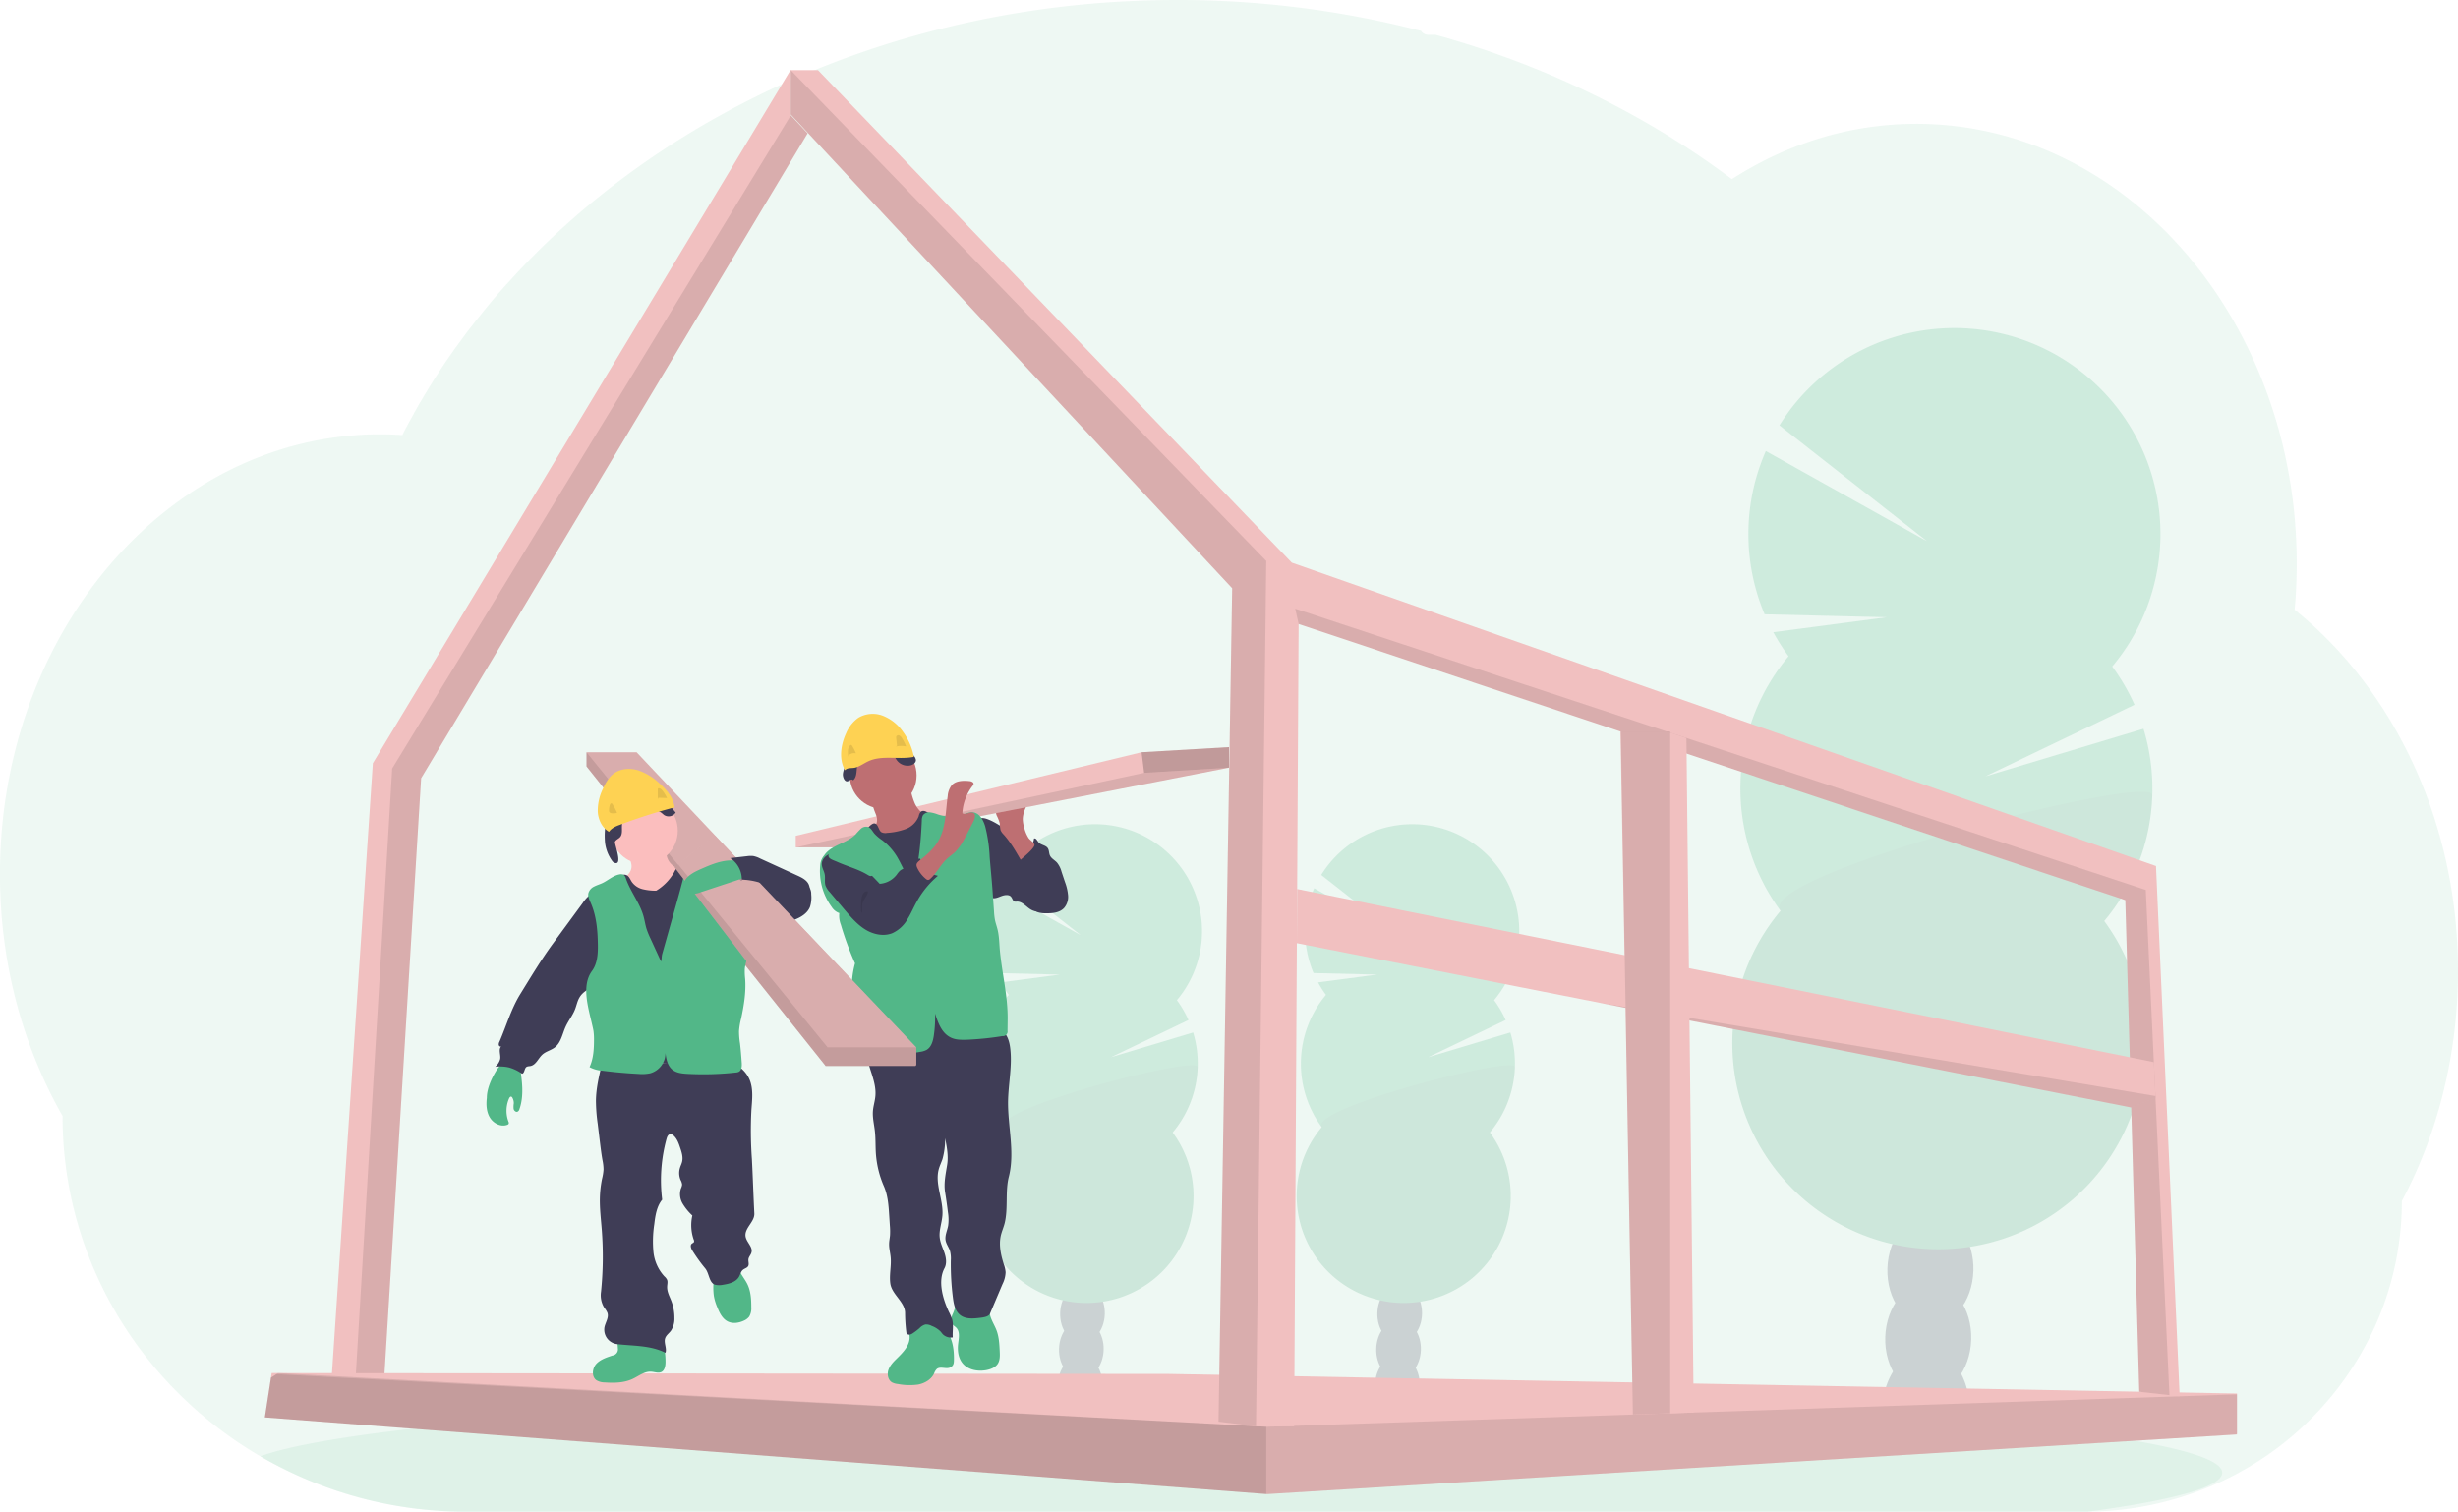 <svg id="e43251fe-2b99-4b63-8176-d5da4893f038" data-name="Layer 1" xmlns="http://www.w3.org/2000/svg" width="1177.82" height="724.47" viewBox="0 0 1177.82 724.47"><title>under construction</title><path d="M1188.91,553.07a241.36,241.36,0,0,1-7.07,58.24q-2.38,9.63-5.53,18.86a222.72,222.72,0,0,1-8.92,22.32q-2.55,5.52-5.39,10.82a145.56,145.56,0,0,1-12.17,58.49,150.79,150.79,0,0,1-73.18,75.4,153.93,153.93,0,0,1-65.33,15H234.68a195.68,195.68,0,0,1-98.42-26.31l-.46-.26q-6.39-3.74-12.46-7.92a195.41,195.41,0,0,1-25.57-21.08A190.28,190.28,0,0,1,69.66,721.8a185.86,185.86,0,0,1-28.59-99.23c-18.95-33.25-30-73.08-30-115.88,0-54,17.56-103.26,46.41-140.55a197.6,197.6,0,0,1,19.71-21.93,183.42,183.42,0,0,1,22.54-18.45,175.38,175.38,0,0,1,20-12c2.89-1.47,5.79-2.86,8.74-4.15,2.59-1.15,5.21-2.22,7.86-3.23q4.77-1.81,9.66-3.33t9.65-2.66q7-1.71,14.24-2.78c4-.59,8-1,12-1.31,3.18-.24,6.39-.37,9.62-.41h1.75c3.56,0,7.1.14,10.61.38.37-.74.77-1.49,1.14-2.22,1.4-2.67,2.85-5.33,4.31-7.93a.25.25,0,0,1,0-.07c.25-.46.5-.91.76-1.35,1.18-2.13,2.41-4.24,3.67-6.33.58-1,1.15-1.94,1.74-2.88a7.66,7.66,0,0,1,.41-.68q.9-1.5,1.83-3,4.63-7.4,9.63-14.54l.85-1.22c.52-.74,1-1.46,1.58-2.2,1.38-1.93,2.8-3.87,4.23-5.77,1-1.36,2-2.71,3.08-4q3.9-5,8-10t8.52-9.87c.4-.45.8-.89,1.22-1.33l4.27-4.66h0c.21-.22.39-.42.59-.62h0c.51-.55,1-1.1,1.55-1.63,2.29-2.43,4.64-4.81,7-7.18a381.2,381.2,0,0,1,38.3-33.37c.53-.42,1.07-.82,1.6-1.22,2.54-1.91,5.12-3.8,7.7-5.66a405.31,405.31,0,0,1,44.41-27.7c1.06-.61,2.14-1.18,3.23-1.74a424,424,0,0,1,42.49-19.56c7.91-3.13,16-6.07,24.14-8.76,5.42-1.78,10.86-3.47,16.37-5.06Q459.4,102,472.5,99.05a463.35,463.35,0,0,1,78.24-10.66q12-.61,24.27-.63a465,465,0,0,1,117,14.8,4.22,4.22,0,0,0,3.63,1.89H699c1.46.4,2.91.8,4.37,1.22q12.23,3.52,24.11,7.69l2,.72a430.44,430.44,0,0,1,56.91,25,410.69,410.69,0,0,1,47.65,29.44q3.51,2.52,6.92,5.08,4.14-2.65,8.42-5.08a165.62,165.62,0,0,1,34.88-14.87,159.1,159.1,0,0,1,78.24-3.06c33.25,7.05,63.35,24.55,87.66,49.44a204.55,204.55,0,0,1,26.29,33.38c.55.86,1.1,1.73,1.63,2.61a220,220,0,0,1,16.74,33.37c.17.43.34.83.49,1.25a231.09,231.09,0,0,1,10.3,33.35c.12.58.26,1.15.38,1.73a240.11,240.11,0,0,1,4.92,33.37c0,.4,0,.81.08,1.23q.63,8.71.64,17.6c0,5.3-.18,10.56-.51,15.78,0,.57-.08,1.16-.13,1.75-.09,1.51-.22,3-.35,4.52a189.79,189.79,0,0,1,21.38,20.17q4.37,4.77,8.46,9.9a210.61,210.61,0,0,1,21.8,33.37C1179.19,475.33,1188.91,512.88,1188.91,553.07Z" transform="translate(-11.09 -87.76)" fill="#52b788" opacity="0.1"/><path d="M1075.91,793.5c0,6.83-23.53,13.23-64.59,18.73H234.68a195.68,195.68,0,0,1-98.42-26.31l-.46-.26c11.8-4.3,33.1-8.31,62.09-11.93h0l1.3-.16c13-1.59,27.53-3.1,43.41-4.53.4,0,.81-.06,1.21-.11h0q18.9-1.68,40.21-3.15c.45,0,.89-.08,1.34-.1q8.22-.59,16.78-1.12h0l2.2-.14c41.55-2.58,88.78-4.64,140-6h.06q10.76-.3,21.75-.53,12.22-.29,24.74-.51c6.37-.14,12.82-.24,19.29-.34h.15c29.19-.44,59.35-.66,90.19-.66,76.26,0,148.34,1.39,212.21,3.89h.18c9.82.38,19.46.8,28.86,1.23l8,.38q15.91.76,31,1.63h0C999.07,770.24,1075.91,781.17,1075.91,793.5Z" transform="translate(-11.09 -87.76)" fill="#52b788" opacity="0.1"/><g opacity="0.2"><path d="M691.37,751.79A19,19,0,0,1,691,755q-10.44-1.66-21-3c0-.28,0-.57,0-.86a16.88,16.88,0,0,1,2.5-8.48c2.06-3.26,5.19-5.3,8.64-5.19s6.44,2.34,8.29,5.71A16.87,16.87,0,0,1,691.37,751.79Z" transform="translate(-11.09 -87.76)" fill="#3f3d56"/><ellipse cx="681.21" cy="734.33" rx="14.01" ry="10.7" transform="translate(-85.32 1304.28) rotate(-88.19)" fill="#3f3d56"/><ellipse cx="681.75" cy="717.21" rx="14.01" ry="10.7" transform="translate(-67.68 1288.24) rotate(-88.19)" fill="#3f3d56"/><ellipse cx="682.29" cy="700.09" rx="14.01" ry="10.7" transform="translate(-50.05 1272.2) rotate(-88.19)" fill="#3f3d56"/><ellipse cx="682.83" cy="682.97" rx="14.01" ry="10.7" transform="translate(-32.42 1256.16) rotate(-88.19)" fill="#3f3d56"/><path d="M646.47,564.55a49.66,49.66,0,0,1-3.8-6l28.26-3.73-30.42-.73a51.38,51.38,0,0,1,.31-40.64l40.12,22.45-36.75-28.84a51.28,51.28,0,1,1,82.84,60,50.8,50.8,0,0,1,5.55,9.53l-37.09,17.8,39.33-11.83A51.34,51.34,0,0,1,725,630.47a51.28,51.28,0,1,1-80.56-2.54,51.28,51.28,0,0,1,2-63.38Z" transform="translate(-11.09 -87.76)" fill="#52b788"/><path d="M737,599.13a51,51,0,0,1-12,31.34,51.28,51.28,0,1,1-80.56-2.54C637.87,619,737.18,593.38,737,599.13Z" transform="translate(-11.09 -87.76)" opacity="0.1"/></g><g opacity="0.2"><path d="M539.37,751.79A19,19,0,0,1,539,755q-10.44-1.66-21-3c0-.28,0-.57,0-.86a16.88,16.88,0,0,1,2.5-8.48c2.06-3.26,5.19-5.3,8.64-5.19s6.44,2.34,8.29,5.71A16.87,16.87,0,0,1,539.37,751.79Z" transform="translate(-11.09 -87.76)" fill="#3f3d56"/><ellipse cx="529.21" cy="734.33" rx="14.01" ry="10.7" transform="translate(-232.53 1152.36) rotate(-88.19)" fill="#3f3d56"/><ellipse cx="529.75" cy="717.21" rx="14.01" ry="10.7" transform="translate(-214.89 1136.32) rotate(-88.19)" fill="#3f3d56"/><ellipse cx="530.29" cy="700.09" rx="14.01" ry="10.7" transform="translate(-197.26 1120.28) rotate(-88.19)" fill="#3f3d56"/><ellipse cx="530.83" cy="682.97" rx="14.01" ry="10.7" transform="translate(-179.63 1104.24) rotate(-88.19)" fill="#3f3d56"/><path d="M494.47,564.55a49.66,49.66,0,0,1-3.8-6l28.26-3.73-30.42-.73a51.38,51.38,0,0,1,.31-40.64l40.12,22.45-36.75-28.84a51.28,51.28,0,1,1,82.84,60,50.8,50.8,0,0,1,5.55,9.53l-37.09,17.8,39.33-11.83A51.34,51.34,0,0,1,573,630.47a51.28,51.28,0,1,1-80.56-2.54,51.28,51.28,0,0,1,2-63.38Z" transform="translate(-11.09 -87.76)" fill="#52b788"/><path d="M585,599.13a51,51,0,0,1-12,31.34,51.28,51.28,0,1,1-80.56-2.54C485.87,619,585.18,593.38,585,599.13Z" transform="translate(-11.09 -87.76)" opacity="0.1"/></g><g opacity="0.2"><path d="M954.57,762.73a37.3,37.3,0,0,1-.73,6.08q-20.1-3.21-40.49-5.74c0-.54,0-1.09,0-1.65a32.5,32.5,0,0,1,4.82-16.33c4-6.27,10-10.2,16.63-10s12.4,4.51,16,11A32.53,32.53,0,0,1,954.57,762.73Z" transform="translate(-11.09 -87.76)" fill="#3f3d56"/><ellipse cx="935" cy="729.11" rx="26.98" ry="20.61" transform="translate(165.69 1552.9) rotate(-88.19)" fill="#3f3d56"/><ellipse cx="936.04" cy="696.15" rx="26.98" ry="20.61" transform="translate(199.64 1522.02) rotate(-88.19)" fill="#3f3d56"/><ellipse cx="937.08" cy="663.2" rx="26.98" ry="20.61" transform="translate(233.59 1491.14) rotate(-88.19)" fill="#3f3d56"/><ellipse cx="938.12" cy="630.24" rx="26.98" ry="20.61" transform="matrix(0.03, -1, 1, 0.03, 267.53, 1460.26)" fill="#3f3d56"/><path d="M868.12,402.27a99.27,99.27,0,0,1-7.31-11.53l54.4-7.18-58.55-1.41a98.9,98.9,0,0,1,.58-78.24l77.25,43.21L863.75,291.6a98.72,98.72,0,1,1,159.47,115.56,98.71,98.71,0,0,1,10.69,18.35L962.5,459.8,1038.21,437a98.75,98.75,0,0,1-18.83,92.15,98.72,98.72,0,1,1-155.1-4.89,98.75,98.75,0,0,1,3.84-122Z" transform="translate(-11.09 -87.76)" fill="#52b788"/><path d="M1042.42,468.83a98.34,98.34,0,0,1-23,60.34,98.72,98.72,0,1,1-155.1-4.89C851.58,507.07,1042.77,457.76,1042.42,468.83Z" transform="translate(-11.09 -87.76)" opacity="0.1"/></g><polygon points="157.82 676.73 168.31 676.7 183.1 676.7 201.8 372.92 386.99 63.89 378.94 55.25 378.94 33.37 178.66 365.76 157.82 676.73" fill="#f1c0c0"/><polygon points="169.43 676.7 183.1 676.7 201.8 372.92 386.99 63.89 378.94 55.25 187.92 368.29 169.43 676.7" opacity="0.1"/><polygon points="126.91 679.26 606.76 715.98 607.17 716.01 1071.56 687.45 1071.91 687.43 1071.91 667.82 560.21 658.43 133.3 658.02 130.18 658.02 129.84 660.22 126.91 679.26" fill="#f1c0c0"/><polygon points="126.91 679.26 606.76 715.98 607.17 716.01 1071.56 687.45 1071.91 687.07 1071.91 668.23 1071.5 668.23 606.76 683.75 133.3 658.02 133.23 658.02 132.39 658.57 129.84 660.22 126.91 679.26" opacity="0.1"/><polygon points="126.91 679.26 606.76 715.98 606.76 683.75 132.39 658.57 129.84 660.22 126.91 679.26" opacity="0.1"/><polygon points="378.88 54.84 590.43 281.9 583.89 681.3 601.86 683.47 602.16 683.51 620.13 683.51 622.28 299.05 1018.41 431.37 1025.09 666.97 1039.55 668.59 1044.45 669.14 1033.11 415.03 619.01 269.65 391.95 33.6 378.88 33.6 378.88 54.84" fill="#f1c0c0"/><polygon points="620.65 291.7 622.28 299.05 1018.41 431.37 1025.09 666.97 1039.55 668.59 1028.21 426.47 620.65 291.7" opacity="0.1"/><polygon points="378.88 54.84 590.43 281.9 583.89 681.3 601.86 683.47 606.76 268.83 378.88 33.6 378.88 54.84" opacity="0.1"/><polygon points="621.42 451.99 766.71 480.6 766.76 480.61 1021.23 530.74 1032.88 526.07 1032.84 525.25 1032.08 509 621.57 426.05 621.42 451.99" fill="#f1c0c0"/><polygon points="766.76 480.61 1021.23 530.74 1032.88 526.07 1032.84 525.25 766.76 480.61" opacity="0.1"/><polygon points="776.49 350.56 780.42 566.9 782.45 677.89 800.34 677.29 811.6 676.91 808.1 353.69 800.34 351.11 798.64 350.56 776.49 350.56" fill="#f1c0c0"/><polygon points="776.65 350.51 776.65 350.56 780.42 566.9 782.45 677.89 800.34 677.29 800.34 350.51 776.65 350.51" opacity="0.1"/><path d="M507.35,493.57a22.79,22.79,0,0,1,3,1.95,19.85,19.85,0,0,1,3,3.29c4.29,5.55,8.25,12,7.83,19a7.73,7.73,0,0,1-2.23,5.5c-1.77,1.51-4.31,1.58-6.63,1.58-2.52,0-5.17,0-7.35-1.3s-4-3.83-6.58-3.77a3.37,3.37,0,0,1-1.1,0c-.89-.29-1.07-1.46-1.65-2.2-1-1.33-3.11-1-4.68-.42s-3.31,1.45-4.86.78a5.05,5.05,0,0,1-2.11-2.11c-3.71-6-4.5-13.21-5.2-20.18-.43-4.24-3.71-18.7,5.34-15.41,4,1.44,7.74,4.32,11.38,6.43Z" transform="translate(-11.09 -87.76)" fill="#3f3d56"/><path d="M498.41,495a4.46,4.46,0,0,0,5.49-.22,8.27,8.27,0,0,0,2.67-5.18c1-.31,1.51,1,2.15,1.8,1.12,1.36,3.4,1.34,4.42,2.79.71,1,.55,2.39,1.05,3.52.65,1.46,2.26,2.22,3.36,3.4a11.58,11.58,0,0,1,2.2,4.39l1.64,4.92a24.32,24.32,0,0,1,1.5,6.37,8.25,8.25,0,0,1-1.9,6.09c-2.2,2.37-5.81,2.62-9,2.55a11.58,11.58,0,0,1-3.16-.37c-2.83-.88-4.64-3.73-5.39-6.6s-.67-5.88-1.11-8.82a34.57,34.57,0,0,0-2.5-8.38c-.88-2.08-3.3-5.18-3.26-7.39C497.29,493.87,497.81,494.53,498.41,495Z" transform="translate(-11.09 -87.76)" fill="#3f3d56"/><path d="M502,484.87a16.51,16.51,0,0,1-.81-4.39c0-3,1.37-5.82,2.75-8.5l-11.43,1.55c-1.38.19-2.92.47-3.7,1.62a4,4,0,0,0,0,3.69,18.86,18.86,0,0,1,1.36,3.57,17.83,17.83,0,0,0,.37,3.21,6.8,6.8,0,0,0,1.47,2.07c3.27,3.62,5.72,7.89,8.16,12.12-.07-.12,6.89-5.51,6.61-7.27-.16-1-2.17-2.2-2.81-3.16A16.09,16.09,0,0,1,502,484.87Z" transform="translate(-11.09 -87.76)" fill="#be6f72"/><polygon points="588.91 358.04 588.91 367.89 420.24 400.79 411.49 406.09 381.3 406.09 381.3 400.54 547.02 360.5 588.91 358.04" fill="#f1c0c0"/><polygon points="588.91 367.89 420.24 400.79 411.49 406.09 381.3 406.09 548.25 370.36 588.91 367.89" opacity="0.1"/><path d="M464.58,725.42a13.07,13.07,0,0,0-15.9-3.38,4.19,4.19,0,0,0-1.46,1.14c-1,1.4-.36,3.33-.27,5.06.23,4.22-3.13,7.65-6.15,10.6-1.62,1.58-3.27,3.27-4,5.42s-.19,4.88,1.77,6a7.37,7.37,0,0,0,2.74.76,29.57,29.57,0,0,0,9.7.27c3.19-.61,6.32-2.42,7.7-5.36A5.65,5.65,0,0,1,460,743.8c1.76-1.39,4.46.24,6.46-.75,1.65-.82,1.72-2.11,1.74-3.81C468.26,734.54,467.56,729.22,464.58,725.42Z" transform="translate(-11.09 -87.76)" fill="#52b788"/><path d="M488.58,725.24c1.23,3.24,1.4,6.77,1.56,10.23.09,2,.15,4.14-.93,5.83s-3.19,2.58-5.21,3c-4.17.86-9,.05-11.69-3.26-2.06-2.53-2.49-6-2.11-9.28.32-2.69,1-5.84-.93-7.75-.5-.51-1.15-.87-1.61-1.42-1-1.22-.84-3.06-.3-4.56a19.81,19.81,0,0,0,1.57-4.51c.08-.74,13.54.52,14.78,1.13,1.69.83,1.43,2.22,1.94,3.9C486.36,720.89,487.72,723,488.58,725.24Z" transform="translate(-11.09 -87.76)" fill="#52b788"/><path d="M491.05,581.58c2.64,1.71,3.66,5.07,4.07,8.19,1.13,8.55-.85,17.19-1,25.82-.14,12.09,3.36,24.4.37,36.11-1.79,7-.27,15-1.95,22.07-.5,2.1-1.42,4.08-1.9,6.18-1,4.55.05,9.31,1.46,13.76a14.21,14.21,0,0,1,.85,3.73,13.42,13.42,0,0,1-1.46,5.64l-6,14.19c-.67,1.59-3.31,1.85-5,2.06-3.18.38-6.73.65-9.26-1.32s-3.14-5.27-3.53-8.35a128,128,0,0,1-1-17.83,14.69,14.69,0,0,0-.41-4.63c-.55-1.71-1.76-3.19-2.09-5-.42-2.34.77-4.64,1.21-7a21.09,21.09,0,0,0-.1-6.49c-.39-3.2-.84-6.4-1.35-9.58-.72-4.45.31-8.84,1-13.3.65-4.19-.18-8.46-1-12.62a34.79,34.79,0,0,1-1.25,10c-.53,1.59-1.29,3.11-1.75,4.73-2.05,7.27,2.32,14.9,1.7,22.43-.29,3.52-1.67,7-1.28,10.47.27,2.54,1.45,4.87,2.26,7.29s1.23,5.19,0,7.45c-3.25,6.14-.82,14.49,2.09,20.79a28.06,28.06,0,0,1,1.54,3.46c.86,2.84.14,5.89.37,8.85a5.58,5.58,0,0,1-4.69-1.41c-.44-.46-.8-1-1.23-1.48a12.21,12.21,0,0,0-4.18-2.61,5.49,5.49,0,0,0-3-.69,6,6,0,0,0-2.85,1.77,27.94,27.94,0,0,1-3.14,2.39,3.72,3.72,0,0,1-1.6.71,1.41,1.41,0,0,1-1.47-.75,1.78,1.78,0,0,1-.11-.52,79.14,79.14,0,0,1-.59-9.1c0-5.23-6.26-8.83-7.05-14-.63-4.17.54-8.42.15-12.62-.19-2.16-.79-4.28-.75-6.44,0-1.4.32-2.77.43-4.16a31.12,31.12,0,0,0-.07-4.63l-.31-4.83c-.3-4.77-.63-9.64-2.51-14a47.57,47.57,0,0,1-3.9-16.08c-.2-3.5-.07-7-.47-10.51-.36-3.17-1.16-6.32-.93-9.5.19-2.46,1-4.84,1.19-7.3.39-4.73-1.41-9.33-2.82-13.86s-2.45-9.55-.6-13.92a4.57,4.57,0,0,1,1.28-1.86,5.58,5.58,0,0,1,2.36-.88A183.11,183.11,0,0,1,483,579.07,17.34,17.34,0,0,1,491.05,581.58Z" transform="translate(-11.09 -87.76)" fill="#3f3d56"/><circle cx="423.19" cy="371.59" r="16.02" fill="#be6f72"/><path d="M431.18,479.36a5.72,5.72,0,0,1,0,2.79,6.32,6.32,0,0,1-1.05,1.76,45.2,45.2,0,0,1-5.13,5.58,9.29,9.29,0,0,0,4.79,4.73,27.81,27.81,0,0,0,6.61,1.89,9.32,9.32,0,0,0,3.48.24,9.23,9.23,0,0,0,3-1.36l8.9-5.33a17.78,17.78,0,0,0,3.7-2.67,9.11,9.11,0,0,0,2.58-6.26,1.72,1.72,0,0,0-.32-1.18,2.1,2.1,0,0,0-1.22-.51c-3.13-.69-5.6-3.23-7-6.11a32.36,32.36,0,0,1-2.43-9.27l-9.49,5c-1.41.75-2.81,1.5-4.27,2.15-.93.42-2.81.77-3.47,1.62C428.6,474,430.85,477.47,431.18,479.36Z" transform="translate(-11.09 -87.76)" fill="#be6f72"/><path d="M425.06,486.58a10.55,10.55,0,0,0-3.07,4.15c-.62,2,0,4.11.56,6.09a181.7,181.7,0,0,1,6,25.79c.84,6,1.15,12.09,1.56,18.16.84,12.38,2.06,32.12,3.69,44.42,6,.27,11.85-1.48,17.8-2.12,11.12-1.18,22.57,1.52,33.46-1-2.64-10.43-5.28-28.24-7.92-38.66a73.77,73.77,0,0,1-2.42-12.55c-.23-3.05-.09-6.11-.05-9.18.09-6-.24-12-.57-18-.38-7-.76-14-2.42-20.85a3.88,3.88,0,0,0-1.16-2.29c-1-.73-2.3-.47-3.49-.31a15.18,15.18,0,0,1-10.38-2.46c-1.32-.9-3.09-2-4.32-1a4.3,4.3,0,0,0-1,2.13,10.65,10.65,0,0,1-6.26,6.17,31.33,31.33,0,0,1-8.86,1.82,4.35,4.35,0,0,1-2.75-.31c-1.42-.87-1.52-4-3.31-4.21C428.58,482.19,426.12,485.57,425.06,486.58Z" transform="translate(-11.09 -87.76)" fill="#3f3d56"/><path d="M448.72,511c-3.69-3.53-5.31-8.65-8-13a28.94,28.94,0,0,0-6.91-7.6,20.61,20.61,0,0,1-3.76-3.19c-.95-1.17-1.67-2.73-3.11-3.18a3.76,3.76,0,0,0-3.37.93,33.16,33.16,0,0,0-2.5,2.66c-4.24,4.39-11.69,5-15.05,10.08a8.26,8.26,0,0,0-1.79,3.75,29.06,29.06,0,0,0,5.34,20.9,7.1,7.1,0,0,0,3.7,3,11.58,11.58,0,0,0,.72,5.5,147.07,147.07,0,0,0,6.81,18.55,44.87,44.87,0,0,0-1.34,7.19c-.7,6.11-.05,12.31-.71,18.43-.54,5-2,9.87-2.05,14.88,0,.8.07,1.75.76,2.16a2.3,2.3,0,0,0,1.19.25l12.3.37c7.14.21,14.35.42,21.38-.9a8.9,8.9,0,0,0,2.69-.85c2.38-1.33,3.17-4.33,3.55-7a61,61,0,0,0,.59-10.46c1.49,4.71,3.26,9.58,7.76,11.62,2.38,1.08,5.1,1,7.71.93a145.16,145.16,0,0,0,16.79-1.73,2.21,2.21,0,0,0,2.45-2.57l.06-5.46c.12-11.09-2.63-21.69-3.7-32.73-.34-3.48-.31-7-1.16-10.41-.35-1.43-.86-2.83-1.17-4.27a30.52,30.52,0,0,1-.5-4.27l-.78-11c-.37-5.09-.9-10-1.29-15.08a73,73,0,0,0-2.14-14.66c-.87-3-2.68-6.4-5.81-6.77-1.67-.19-3.29.54-4.88,1.05a19.72,19.72,0,0,1-12-.05,16.9,16.9,0,0,0-3.74-1,3.67,3.67,0,0,0-3.42,1.42,5.13,5.13,0,0,0-.53,2.52C452.34,491,451.47,501.29,448.72,511Z" transform="translate(-11.09 -87.76)" fill="#52b788"/><path d="M432.63,511.3c-4.61-4.86-9.34-9.81-15.28-12.9-2.34-1.22-5-2.14-7.59-1.68s-5,2.71-4.88,5.34c.08,1.63,1.07,3.07,1.38,4.67.36,1.8-.16,3.72.4,5.46a9.24,9.24,0,0,0,2,3.07l7.08,8.39c3,3.5,6,7.05,9.86,9.47s8.86,3.55,13.1,1.83a16.1,16.1,0,0,0,7.18-6.59c1.76-2.8,3-5.86,4.65-8.75a43.45,43.45,0,0,1,10-12.13c-2.08-.54-4.69-1.3-6-3a9.91,9.91,0,0,1-.95-1.72l-1.62-3.5a4,4,0,0,0-3,1.13,25.16,25.16,0,0,1-2.23,2.27c-1.41,1.06-3.32,1.35-4.6,2.56a12.19,12.19,0,0,0-1.34,1.68A11.22,11.22,0,0,1,432.63,511.3Z" transform="translate(-11.09 -87.76)" fill="#3f3d56"/><path d="M460.9,490.39c3.47-6.33,3.31-13.92,4.3-21.07a9.62,9.62,0,0,1,1.91-5.23c2-2.26,5.53-2.29,8.55-2,.89.1,2,.52,1.95,1.41a1.8,1.8,0,0,1-.45.85,23.79,23.79,0,0,0-4.94,13.12c1.57,1.09,4-1.15,5.51,0,1,.84.54,2.5-.06,3.7q-2.09,4.17-4.31,8.28a26.59,26.59,0,0,1-4.57,6.59c-1.27,1.22-2.76,2.18-4.05,3.38-3,2.81-4.81,6.78-7.91,9.52a1.62,1.62,0,0,1-1,.51,1.68,1.68,0,0,1-1.05-.47,15.16,15.16,0,0,1-3.78-4.57c-1.18-2.18-1-2.82.86-4.36C455.34,497.3,458.73,494.35,460.9,490.39Z" transform="translate(-11.09 -87.76)" fill="#be6f72"/><path d="M426.83,507c.6.37,1.34.79,2,.48a2.08,2.08,0,0,0,.67-.65,23.54,23.54,0,0,0,2.84-4.94,1.9,1.9,0,0,0,.21-.8c0-.64-.57-1.11-1.1-1.48a40.76,40.76,0,0,0-9.09-4.32c-2.64-1-5.4-1.87-8.2-1.62a7.82,7.82,0,0,0-5.47,2.78c-2,2.57,1.35,3.35,3.45,4.28C417,502.94,422.26,504.22,426.83,507Z" transform="translate(-11.09 -87.76)" fill="#52b788"/><path d="M423.68,524a1.47,1.47,0,0,0,.42,1.26c.29-1.42-.09-2.92.21-4.35.44-2.15,2.53-3.77,2.71-5.93C423.19,514.23,423.71,521.68,423.68,524Z" transform="translate(-11.09 -87.76)" opacity="0.1"/><polygon points="588.91 358.04 588.91 367.89 548.25 370.36 547.02 360.5 588.91 358.04" opacity="0.2"/><path d="M419.86,461.73c2.54-2.07,1.07-6.41,2.79-9.19,1-1.52,2.69-2.32,4.35-3a19.79,19.79,0,0,1,6.35-1.76,7.37,7.37,0,0,1,6,2.21c.65.74,1.09,1.64,1.7,2.41a6.5,6.5,0,0,0,6.3,2.18c1.33-.3,2.71-1.31,2.62-2.67a3.77,3.77,0,0,0-1.2-2.14l-2.86-3.17c-3.25-3.6-6.86-7.42-11.63-8.32-3.32-.63-6.72.26-9.92,1.33-1.29.43-2.74,1.07-3.1,2.38-.24.9.12,1.88-.09,2.79-.41,1.81-2.73,2.42-3.81,3.94s-.75,3.32-1.06,5-1.21,3.32-1.32,5.06c-.07,1.05.46,3,1.64,3.38S419.13,460.48,419.86,461.73Z" transform="translate(-11.09 -87.76)" fill="#3f3d56"/><path d="M449,450.47a30,30,0,0,0-5.32-12.16,21.31,21.31,0,0,0-9.47-7.52,13.56,13.56,0,0,0-11.79.93,17.12,17.12,0,0,0-5.89,7.43c-2.59,5.58-3.55,12.4-.54,17.76,1.2-1.46,3.26-.8,5.08-1.33,2.28-.65,4.21-2.17,6.38-3.12C434,449.57,442,451.91,449,450.47Z" transform="translate(-11.09 -87.76)" fill="#fed253"/><path d="M417.52,450.16c-.23-1.8-.38-3.89.9-5.17a.65.65,0,0,1,.53-.24.69.69,0,0,1,.41.36,22.38,22.38,0,0,1,1.88,3.68,3.82,3.82,0,0,0-4,1.55" transform="translate(-11.09 -87.76)" opacity="0.1"/><path d="M440.89,445.08l-.36-3.57a1.63,1.63,0,0,1,.07-.88,1.13,1.13,0,0,1,1.46-.4,3,3,0,0,1,1.17,1.17,21,21,0,0,1,2.06,4.07,12.1,12.1,0,0,0-4.87.06" transform="translate(-11.09 -87.76)" opacity="0.1"/><polygon points="438.75 502.21 438.75 510.37 431.86 510.83 395.62 510.83 395.62 502.21 438.75 502.21" opacity="0.1"/><polygon points="438.75 502.21 438.75 510.83 395.62 510.83 281.04 367.3 281.04 360.52 305.06 360.52 438.75 502.21" fill="#f1c0c0"/><polygon points="438.75 502.21 438.75 510.83 395.62 510.83 281.04 367.3 281.04 360.52 305.06 360.52 438.75 502.21" opacity="0.1"/><polygon points="438.75 502.21 438.75 510.83 395.62 510.83 281.04 367.3 281.04 360.52 396.24 502.21 438.75 502.21" opacity="0.1"/><path d="M307.15,733.83a3,3,0,0,1-2.62,3.53c-2.78.94-5.73,1.87-7.7,4s-2.36,6.08,0,7.81a7.59,7.59,0,0,0,4,1.09c4.53.31,9.25.25,13.36-1.67,2.94-1.36,5.71-3.68,8.94-3.47,1.67.1,3.45.88,4.94.12s1.91-2.88,1.92-4.65a34.43,34.43,0,0,0-1.65-10.89c-.15-.48-6.51-.85-7.27-1l-7.71-1c-1.46-.19-4.61-1.29-5.76-.07S307.15,732.38,307.15,733.83Z" transform="translate(-11.09 -87.76)" fill="#52b788"/><path d="M353.16,708.87a24.15,24.15,0,0,0,1.58,5.24c1.07,2.72,2.44,5.61,5.06,6.93,2.38,1.19,5.3.76,7.72-.37a6.36,6.36,0,0,0,2.57-1.95,7.74,7.74,0,0,0,1-4.49c0-3.87-.23-7.87-2-11.31-1.52-3-4.17-5.58-4.21-8.9l-9.11,1.76a2.6,2.6,0,0,0-1.34.53,2.31,2.31,0,0,0-.58,1.09A29.77,29.77,0,0,0,353.16,708.87Z" transform="translate(-11.09 -87.76)" fill="#52b788"/><path d="M244.37,613.87c-.38,3.22-.22,6.67,1.46,9.45s5.22,4.62,8.28,3.51a1.21,1.21,0,0,0,.75-.57,1.41,1.41,0,0,0-.13-1,14.76,14.76,0,0,1,.31-11.12c.2-.46.63-1,1.1-.82a1,1,0,0,1,.45.46,5.23,5.23,0,0,1,.7,2.76,10.26,10.26,0,0,0-.08,2.65c.19.86,1.11,1.67,1.91,1.3a2,2,0,0,0,.91-1.29c2.23-6.45,1.22-13.5.2-20.25a1.06,1.06,0,0,0-1.19-1.11c-4.72-.47-7.3-1.6-10,2.79C246.72,604.33,244.37,609.42,244.37,613.87Z" transform="translate(-11.09 -87.76)" fill="#52b788"/><path d="M299.55,597.46c-1.4,5.82-2.81,11.71-2.9,17.69a81.27,81.27,0,0,0,.84,11.13l1.05,8.66c.36,2.92.71,5.83,1.22,8.72a23.15,23.15,0,0,1,.53,4.53,24.26,24.26,0,0,1-.71,4.45,52,52,0,0,0-1.05,9.3c-.11,5,.51,10,.9,15a167.05,167.05,0,0,1-.35,29.92,11.22,11.22,0,0,0,1.64,7.71,9.92,9.92,0,0,1,1.45,2.38c.75,2.29-1,4.58-1.45,6.93a7,7,0,0,0,5.82,8c8,.95,16.22.52,23.43,4.18.76-2.22-.9-4.74-.14-7,.48-1.4,1.8-2.31,2.7-3.49a10.16,10.16,0,0,0,1.72-6.1,22.29,22.29,0,0,0-1.48-8.27c-.85-2.2-2.07-4.37-2-6.73,0-1.16.41-2.38-.06-3.45a5.39,5.39,0,0,0-1.29-1.61,20.33,20.33,0,0,1-5.23-11.85,54.58,54.58,0,0,1,.42-13.14c.49-4.14,1.15-8.51,3.78-11.74a75.33,75.33,0,0,1,2.11-29.25c.26-.88.67-1.9,1.57-2.11a2.24,2.24,0,0,1,1.92.76c1.57,1.47,2.32,3.6,3,5.64.75,2.21,1.51,4.57.94,6.83-.24,1-.72,1.88-1,2.84a8.42,8.42,0,0,0,.3,5.87,5.64,5.64,0,0,1,.72,2.21,6.12,6.12,0,0,1-.6,1.92,8.84,8.84,0,0,0,.83,7.15,25.89,25.89,0,0,0,4.67,5.73,21,21,0,0,0,.65,11.56,1.46,1.46,0,0,1,.13,1.11c-.18.38-.64.52-1,.79-1,.82-.38,2.37.29,3.44a78.88,78.88,0,0,0,6.07,8.42c2,2.39,1.82,7,4.8,7.86a9,9,0,0,0,3.8,0c2.94-.45,6.22-1.3,7.66-3.9.59-1.07.83-2.37,1.75-3.17s2.11-.94,2.62-1.9-.06-2.22.11-3.33,1.14-2,1.45-3.17c.74-2.7-2.41-4.92-2.84-7.68-.62-4,4.42-7,4.21-11-.44-8.69-.72-17.42-1.17-26.11a188.26,188.26,0,0,1-.24-23.39c.35-4.85,1-9.93-.78-14.44-2.56-6.36-9.62-9.93-16.45-10.61s-13.64.94-20.41,2A129,129,0,0,1,299.55,597.46Z" transform="translate(-11.09 -87.76)" fill="#3f3d56"/><circle cx="308.76" cy="398.1" r="16.02" fill="#fbbebe"/><path d="M313.33,504.87A6.83,6.83,0,0,1,306.8,509c-.58,2.4.81,4.82,2.4,6.71a28.48,28.48,0,0,0,27.26,9.35,13.45,13.45,0,0,0,5.37-2.24,11.91,11.91,0,0,0,4.1-7.1,35.3,35.3,0,0,0,.39-8.35,2.16,2.16,0,0,0-.44-1.54,2.2,2.2,0,0,0-1.4-.46c-3.38-.3-6.91-.43-9.88-2.09s-5.08-5.41-3.65-8.49c-.23.48-6.07.71-6.84.81-2.41.34-4.82.72-7.22,1.16a13.13,13.13,0,0,0-3.39.64c-1.45.75-.91.38-.57,1.74C313.44,501.22,314.19,502.71,313.33,504.87Z" transform="translate(-11.09 -87.76)" fill="#fbbebe"/><path d="M325.52,514.61a26.53,26.53,0,0,1-6.41-.71,9,9,0,0,1-5.26-3.51c-.74-1.12-1.22-2.53-2.4-3.16-1.93-1-4.13.69-5.67,2.24a20.6,20.6,0,0,1-4.82,3.88c-2.14,1.13-4.64,1.53-6.66,2.86a16.74,16.74,0,0,0-4,4.32l-14.17,19.3c-5.69,7.76-10.64,16.09-15.71,24.28-4.39,7.09-6.69,15.25-10,22.9a2.56,2.56,0,0,0-.31,1.54c.12.52.75.94,1.19.64-1.49,1.48-.18,4-.53,6.08a7.46,7.46,0,0,1-2.38,3.73,18.8,18.8,0,0,1,6.6.31,20.23,20.23,0,0,1,6.24,3c1.21-.19,1.1-2.34,2-3.14.54-.47,1.34-.41,2.05-.55,2.67-.52,3.73-3.73,5.78-5.54,1.71-1.51,4.13-2,5.94-3.42,2.94-2.31,3.57-6.42,5.11-9.83,1.31-2.89,3.37-5.41,4.52-8.37.75-1.92,1.11-4,2.18-5.77,1.71-2.86,4.93-4.38,8-5.75,1.94-.87,4-1.77,6.09-1.63-.11,4.65-.7,9.23.31,13.77.35,1.6.84,3.16,1.26,4.75,1.91,7.16,2.36,14.62,2.45,22a66.94,66.94,0,0,1,14-1.68c3.71-.11,7.41.37,11.12.3,4.4-.08,8.75-.93,13.15-1.23s9,0,12.89,2a122.46,122.46,0,0,1,.53-19l1.06-9.94A61.07,61.07,0,0,1,361,560.7c.58-2.28,1.42-4.48,2.06-6.75,2.25-8,1.84-16.54,1.41-24.87-.22-4.28-1.87-8.49-3.81-12.3a33.29,33.29,0,0,0-2.4-4.08A23.63,23.63,0,0,0,337.6,503a4.18,4.18,0,0,0-1.48.32,4.93,4.93,0,0,0-1.89,2.25A24.5,24.5,0,0,1,325.52,514.61Z" transform="translate(-11.09 -87.76)" fill="#3f3d56"/><path d="M305.76,491.17c.45-1,1.66-1.37,2.4-2.17,1.42-1.52.78-3.95,1-6,.36-3,2.85-5.51,5.7-6.58a18.42,18.42,0,0,1,9-.57,8.71,8.71,0,0,1,4.06,1.35c.52.38,1,.87,1.49,1.22a4,4,0,0,0,5.44-1.27c-3.54-4.26-7.46-8.76-12.84-10.07a26.34,26.34,0,0,0-5.61-.53c-2.49-.05-5.06-.09-7.36.86-3.13,1.29-5.33,4.26-6.46,7.46a36.27,36.27,0,0,0-1.57,10,37.67,37.67,0,0,0,0,6.8,18.8,18.8,0,0,0,3.34,8.57,2.59,2.59,0,0,0,1,.93C309.91,503.17,305.39,492,305.76,491.17Z" transform="translate(-11.09 -87.76)" fill="#3f3d56"/><path d="M334.33,474.68c-.55-4.71-3.91-8.6-7.48-11.73a27.58,27.58,0,0,0-10.05-6.05c-3.77-1.11-8.11-.87-11.34,1.38-2.6,1.81-4.25,4.69-5.52,7.59a23.89,23.89,0,0,0-2.41,11c.25,3.78,2.09,7.61,5.37,9.52,1.18-1.74,3.23-2.64,5.2-3.35A254.61,254.61,0,0,1,334.33,474.68Z" transform="translate(-11.09 -87.76)" fill="#fed253"/><path d="M304,472.72c.32,0,.53.33.69.6a25.35,25.35,0,0,1,2.09,4c-1.17.25-3.18.53-3.76-.5C302.71,476.3,303.08,472.67,304,472.72Z" transform="translate(-11.09 -87.76)" opacity="0.1"/><path d="M326.79,470.46c-.24.23-.52-.24-.52-.58V466a.57.57,0,0,1,.07-.31.47.47,0,0,1,.33-.16c.81-.09,1.48.6,2,1.26a21.12,21.12,0,0,1,2.05,3.41l-4.23-.13" transform="translate(-11.09 -87.76)" opacity="0.1"/><path d="M379.58,534.71a26.17,26.17,0,0,1,2.94-2.41c2.77-1.85,6.12-2.58,9.23-3.76s6.27-3.09,7.48-6.19a14.7,14.7,0,0,0,.58-6,6,6,0,0,0-.44-2.47,4.91,4.91,0,0,0-1.58-1.72c-4.22-3.12-9.88-3.37-15.12-3.05a94.77,94.77,0,0,0-33.41,8.34,2.9,2.9,0,0,0-1.4,1,2.86,2.86,0,0,0-.27,1.39,23,23,0,0,0,1.13,8.71c1.38,3.56,4.22,6.43,5.41,10.06.54,1.63.72,3.36,1.19,5a7,7,0,0,0,2.81,4.18c3.95,2.36,7.68-.81,10.42-3.27Z" transform="translate(-11.09 -87.76)" fill="#3f3d56"/><path d="M327.85,548.56l-5.07-11.06a38.71,38.71,0,0,1-1.92-4.73c-.58-1.93-.86-3.93-1.4-5.87-1.78-6.46-6.27-11.84-8.46-18.17a3.45,3.45,0,0,0-.82-1.53,2.67,2.67,0,0,0-2.23-.4c-3.06.53-5.45,2.86-8.25,4.18-1.3.6-2.7,1-4,1.69a5,5,0,0,0-2.68,3.19c-.31,1.53.45,3,1.09,4.49,2.72,6.14,3.34,13,3.46,19.72.09,4.52-.14,9.37-2.81,13-5.13,7-1.85,17.28.07,25.75.23,1,.5,2.08.66,3.14a28.87,28.87,0,0,1,.23,4c0,4.49-.25,9.12-2.13,13.19a14.76,14.76,0,0,0,6,1.7q8.71,1.11,17.49,1.56a19.06,19.06,0,0,0,5.49-.28,10,10,0,0,0,7.39-9.8c.32,2.77.91,5.78,2.92,7.7s4.94,2.21,7.67,2.36a142.6,142.6,0,0,0,23.1-.65,4,4,0,0,0,1.42-.33c1.48-.74,1.56-2.78,1.44-4.42-.22-3.07-.45-6.14-.82-9.19a37.61,37.61,0,0,1-.48-5.88,33.83,33.83,0,0,1,1-6c1.34-6.24,2.4-12.61,1.95-19a32.06,32.06,0,0,1-.19-4.69c.26-3.53,2.12-6.89,1.77-10.4-1-10.32-1.81-20.91-4.69-30.87-.52-1.78-1.18-3.69-2.73-4.71-2-1.34-4.81-.64-7.1-1.49a17.76,17.76,0,0,1-3.05-1.81,14,14,0,0,0-6.89-2.12c-1.84-.07-3.89.34-5,1.82a7.26,7.26,0,0,0-1,2.73c-1.45,6.1-3.15,12.13-4.85,18.16l-1.63,5.78-4.37,15.52C328,546.49,328.29,547,327.85,548.56Z" transform="translate(-11.09 -87.76)" fill="#52b788"/><polyline points="342.33 400.25 439.06 501.9 439.06 510.52 395.93 510.52 323.24 415.65" fill="#f1c0c0"/><polyline points="342.33 400.25 439.06 501.9 439.06 510.52 395.93 510.52 323.24 415.65" opacity="0.1"/><polygon points="324.78 414.31 325.09 414.42 396.55 501.9 439.06 501.9 439.06 510.52 395.93 510.52 323.24 415.65 324.78 414.31" opacity="0.1"/><path d="M347,504.21c-3.5,1.53-7.39,3.49-8.44,7.17a4.12,4.12,0,0,0-.13,2,4.08,4.08,0,0,0,3.67,2.81,12,12,0,0,0,4.81-.88l20.65-6.82c.56-.18,1.2-.45,1.34-1a1.72,1.72,0,0,0-.2-1c-.64-1.56-1.27-4.75-2.61-5.84-1.1-.88-3.28-.57-4.61-.55C356.36,500.14,351.55,502.21,347,504.21Z" transform="translate(-11.09 -87.76)" fill="#52b788"/><path d="M365.41,509.3a33.21,33.21,0,0,1,10.25,1.59,18.26,18.26,0,0,1,8.49,5.8,6.36,6.36,0,0,1,1.34,2.62c.2,1,3.46,1.6,2.74,2.28,2.19-.35,1.67.68,3.89.66s4.62-.59,5.95-2.36a7.73,7.73,0,0,0,1.17-4.89,8.33,8.33,0,0,0-.66-3.46c-1-2.1-3.3-3.23-5.42-4.2l-17.86-8.17A11.86,11.86,0,0,0,372,498a12.34,12.34,0,0,0-2.91.07L361,499a12.13,12.13,0,0,1,5.53,10.67" transform="translate(-11.09 -87.76)" fill="#3f3d56"/></svg>